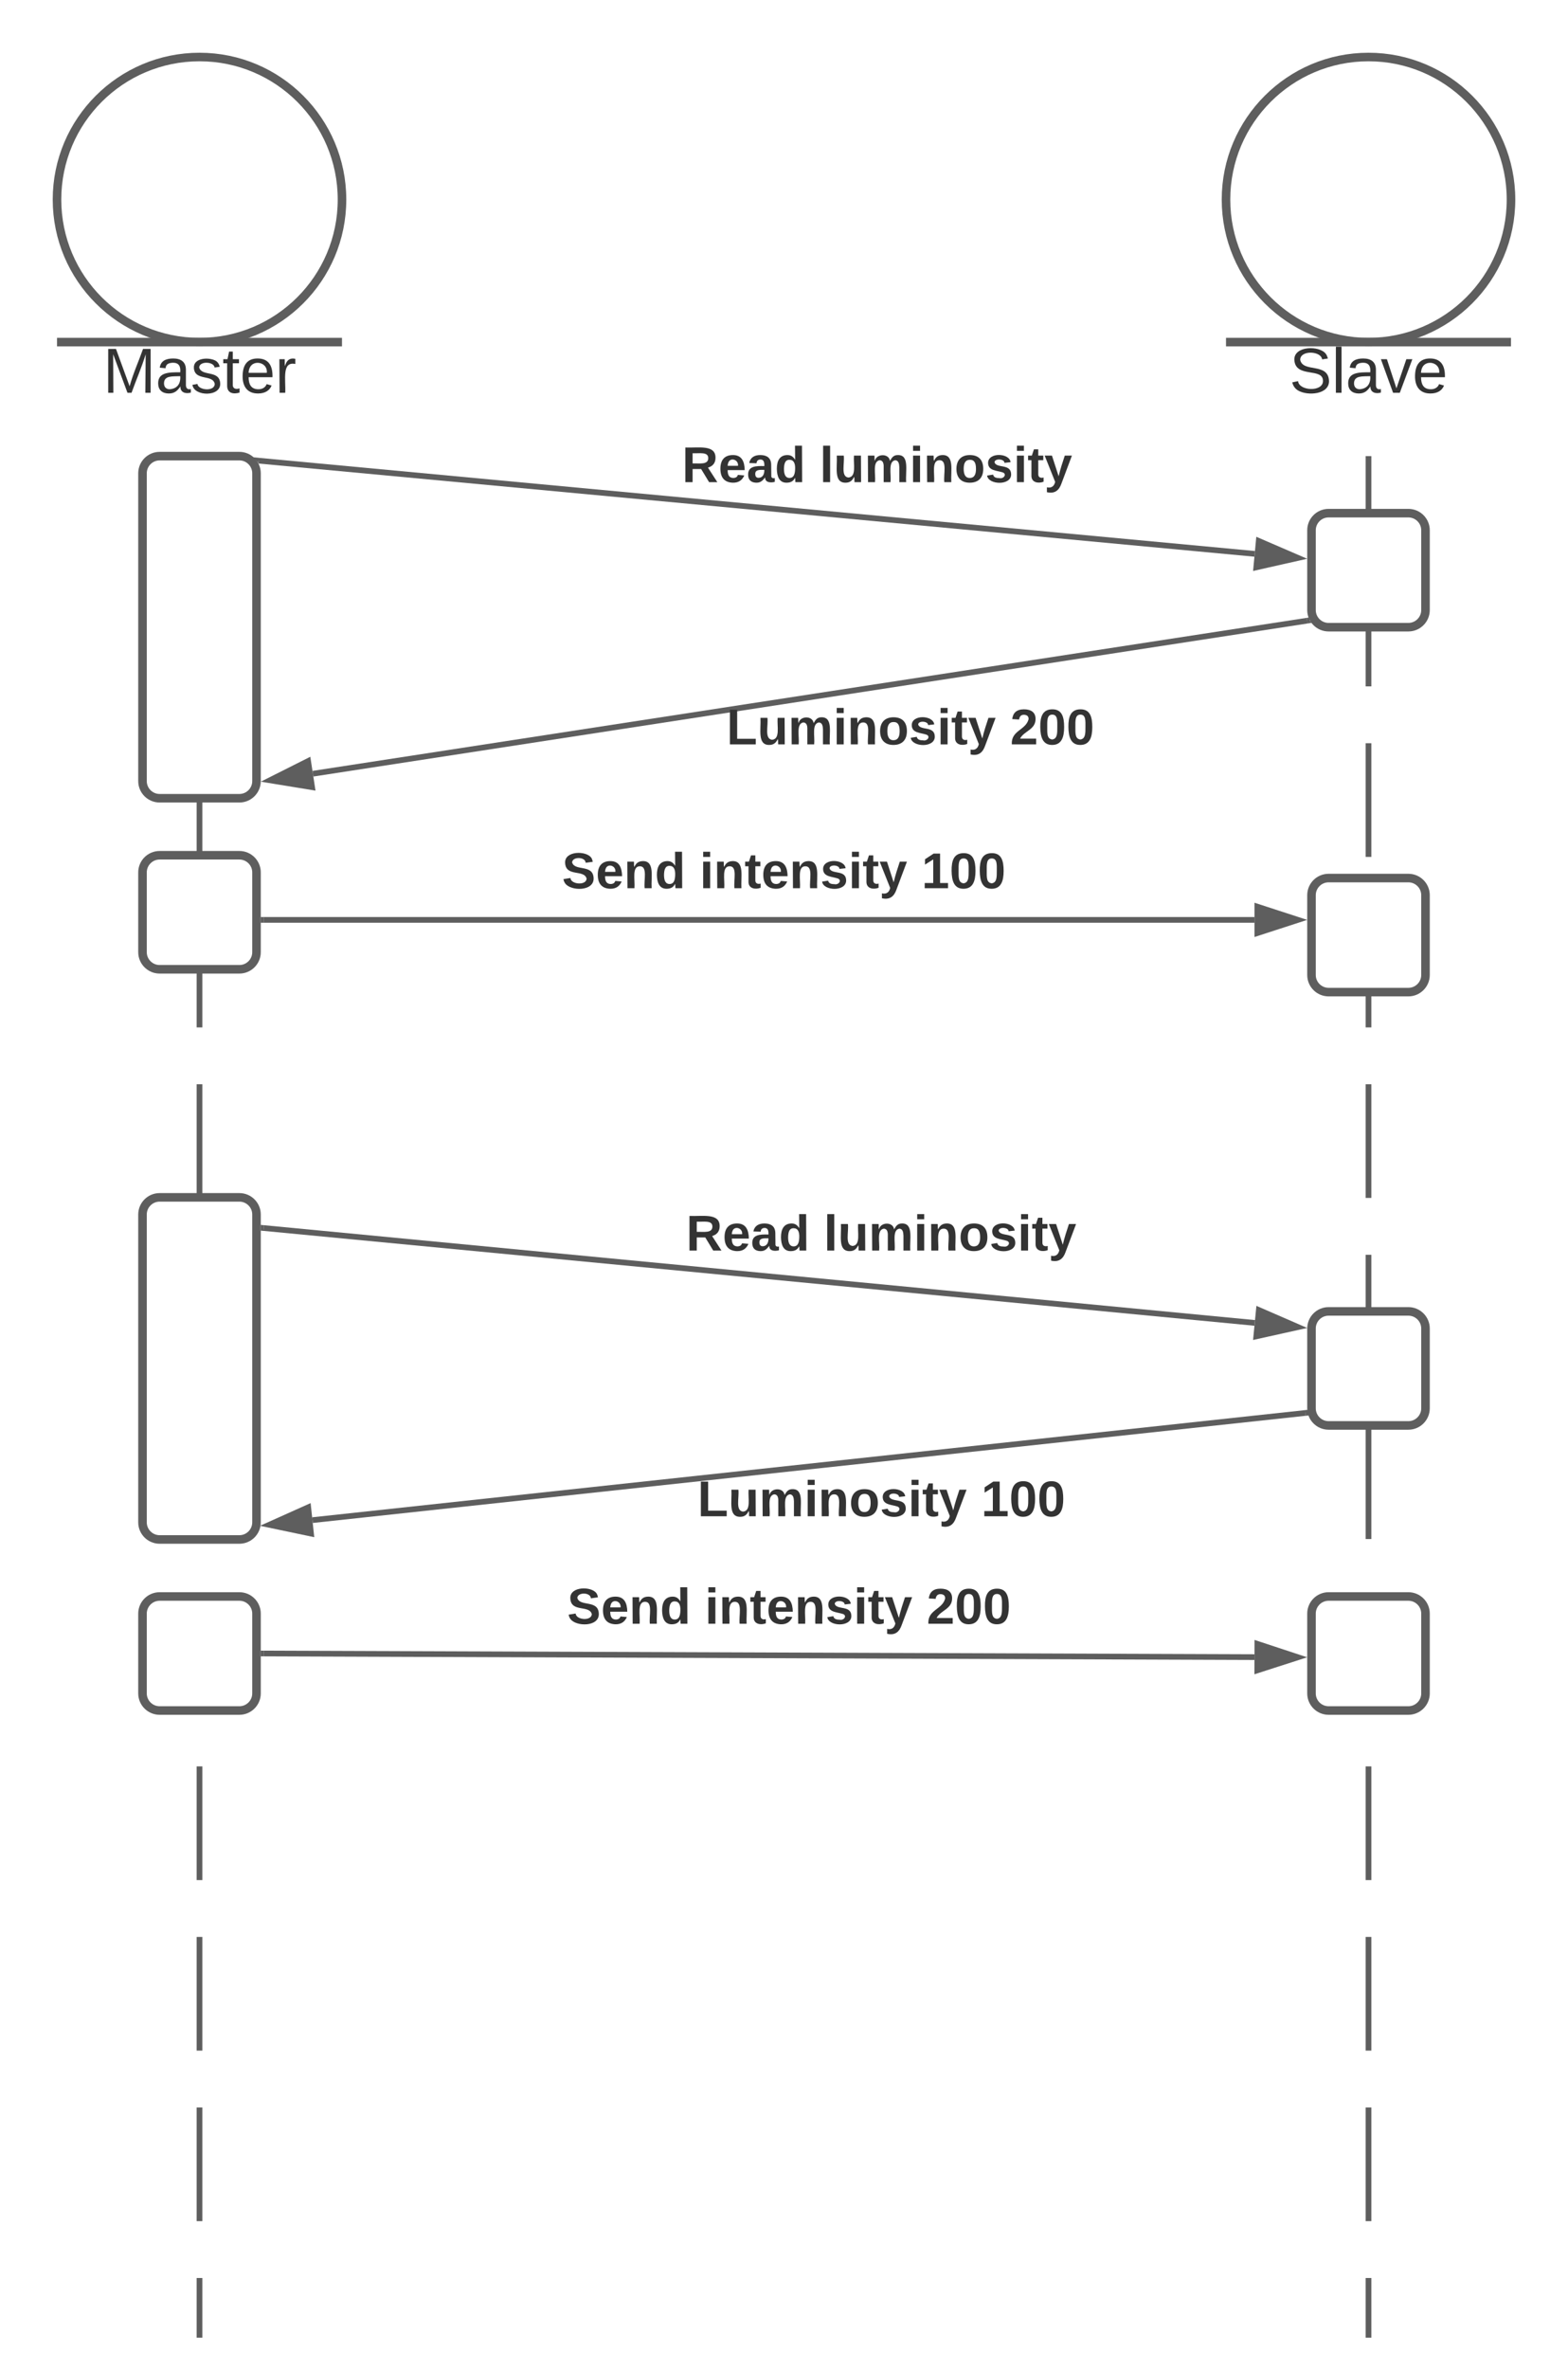 <svg xmlns="http://www.w3.org/2000/svg" xmlns:xlink="http://www.w3.org/1999/xlink" xmlns:lucid="lucid" width="550.17" height="831"><g transform="translate(-300 -200)" lucid:page-tab-id="4oIIeEK9CALz"><path d="M0 0h1870.87v1322.83H0z" fill="#fff"/><path d="M370 320c-27.6 0-50-22.4-50-50s22.4-50 50-50 50 22.4 50 50-22.4 50-50 50z" stroke="#5e5e5e" stroke-width="3" fill="#fff"/><path d="M320 320h100" stroke="#5e5e5e" stroke-width="3" fill="none"/><use xlink:href="#a" transform="matrix(1,0,0,1,280,320) translate(56.111 17.778)"/><path d="M370 361v19.94m0 19.94v39.88m0 19.94v39.88m0 19.94v39.87m0 19.93v39.88m0 19.95v39.88m0 19.94v39.88m0 19.94v39.87m0 19.94v39.88m0 19.94v39.88m0 19.94v39.88m0 19.94V1019M370 361.03V360M370 1018.97v1.03" stroke="#5e5e5e" stroke-width="2" fill="none"/><path d="M780.17 320c-27.62 0-50-22.4-50-50s22.38-50 50-50c27.6 0 50 22.4 50 50s-22.4 50-50 50z" stroke="#5e5e5e" stroke-width="3" fill="#fff"/><path d="M730.17 320h100" stroke="#5e5e5e" stroke-width="3" fill="none"/><use xlink:href="#b" transform="matrix(1,0,0,1,690.168,320) translate(62.253 17.778)"/><path d="M780.17 361v19.94m0 19.94v39.88m0 19.94v39.88m0 19.94v39.87m0 19.93v39.88m0 19.95v39.88m0 19.94v39.88m0 19.94v39.87m0 19.94v39.88m0 19.94v39.88m0 19.94v39.88m0 19.94V1019M780.17 361.03V360M780.17 1018.97v1.03" stroke="#5e5e5e" stroke-width="2" fill="none"/><path d="M350 366c0-3.3 2.7-6 6-6h28c3.3 0 6 2.7 6 6v108c0 3.3-2.7 6-6 6h-28c-3.3 0-6-2.7-6-6z" stroke="#5e5e5e" stroke-width="3" fill="#fff"/><path d="M390.83 361.6l349.42 32.68" stroke="#5e5e5e" stroke-width="2" fill="none"/><path d="M390.95 360.6l-.2 2-.12-.02-.1-.4-1.8-1.8" fill="#5e5e5e"/><path d="M755.45 395.7L740.8 399l.87-9.25z" stroke="#5e5e5e" stroke-width="2" fill="#5e5e5e"/><use xlink:href="#c" transform="matrix(1,0,0,1,539.294,354.902) translate(0 14.222)"/><use xlink:href="#d" transform="matrix(1,0,0,1,539.294,354.902) translate(48.296 14.222)"/><path d="M760.17 386c0-3.3 2.68-6 6-6h28c3.3 0 6 2.7 6 6v28c0 3.3-2.7 6-6 6h-28c-3.32 0-6-2.7-6-6z" stroke="#5e5e5e" stroke-width="3" fill="#fff"/><path d="M758.6 417.72L409.8 471.4" stroke="#5e5e5e" stroke-width="2" fill="none"/><path d="M759.64 417.8l.66.66-1.58.25-.3-1.97.9-.14" fill="#5e5e5e"/><path d="M394.7 473.7l13.4-6.74 1.4 9.16z" stroke="#5e5e5e" stroke-width="2" fill="#5e5e5e"/><use xlink:href="#e" transform="matrix(1,0,0,1,554.929,446.885) translate(0 14.222)"/><use xlink:href="#f" transform="matrix(1,0,0,1,554.929,446.885) translate(99.506 14.222)"/><path d="M350 506c0-3.3 2.7-6 6-6h28c3.3 0 6 2.7 6 6v28c0 3.3-2.7 6-6 6h-28c-3.3 0-6-2.7-6-6z" stroke="#5e5e5e" stroke-width="3" fill="#fff"/><path d="M392.5 522.67h347.67" stroke="#5e5e5e" stroke-width="2" fill="none"/><path d="M392.53 523.67h-1.03v-2h1.03" fill="#5e5e5e"/><path d="M755.43 522.67l-14.26 4.63v-9.27z" stroke="#5e5e5e" stroke-width="2" fill="#5e5e5e"/><use xlink:href="#g" transform="matrix(1,0,0,1,497.208,497.333) translate(0 14.222)"/><use xlink:href="#h" transform="matrix(1,0,0,1,497.208,497.333) translate(48.296 14.222)"/><use xlink:href="#i" transform="matrix(1,0,0,1,497.208,497.333) translate(126.123 14.222)"/><path d="M760.17 514c0-3.3 2.68-6 6-6h28c3.3 0 6 2.7 6 6v28c0 3.3-2.7 6-6 6h-28c-3.32 0-6-2.7-6-6zM350 626c0-3.3 2.7-6 6-6h28c3.3 0 6 2.7 6 6v108c0 3.3-2.7 6-6 6h-28c-3.3 0-6-2.7-6-6zM760.17 666c0-3.3 2.68-6 6-6h28c3.3 0 6 2.7 6 6v28c0 3.3-2.7 6-6 6h-28c-3.32 0-6-2.7-6-6z" stroke="#5e5e5e" stroke-width="3" fill="#fff"/><path d="M392.5 630.76l347.75 33.28" stroke="#5e5e5e" stroke-width="2" fill="none"/><path d="M392.62 629.77l-.2 2-.92-.1v-2" fill="#5e5e5e"/><path d="M755.45 665.5l-14.65 3.25.9-9.23z" stroke="#5e5e5e" stroke-width="2" fill="#5e5e5e"/><use xlink:href="#c" transform="matrix(1,0,0,1,540.748,624.444) translate(0 14.222)"/><use xlink:href="#d" transform="matrix(1,0,0,1,540.748,624.444) translate(48.296 14.222)"/><path d="M758.03 695.62l-348.4 37.6" stroke="#5e5e5e" stroke-width="2" fill="none"/><path d="M759.3 696.5l-1.2.12-.2-2 .86-.08" fill="#5e5e5e"/><path d="M394.44 734.86l13.7-6.14.98 9.22z" stroke="#5e5e5e" stroke-width="2" fill="#5e5e5e"/><use xlink:href="#e" transform="matrix(1,0,0,1,544.74,717.635) translate(0 14.222)"/><use xlink:href="#j" transform="matrix(1,0,0,1,544.74,717.635) translate(99.506 14.222)"/><path d="M350 766c0-3.3 2.7-6 6-6h28c3.3 0 6 2.7 6 6v28c0 3.3-2.7 6-6 6h-28c-3.3 0-6-2.7-6-6zM760.17 766c0-3.3 2.68-6 6-6h28c3.3 0 6 2.7 6 6v28c0 3.3-2.7 6-6 6h-28c-3.32 0-6-2.7-6-6z" stroke="#5e5e5e" stroke-width="3" fill="#fff"/><path d="M392.5 780l347.67 1.27" stroke="#5e5e5e" stroke-width="2" fill="none"/><path d="M392.53 779v2h-1.03v-2" fill="#5e5e5e"/><path d="M755.43 781.32l-14.28 4.6.03-9.3z" stroke="#5e5e5e" stroke-width="2" fill="#5e5e5e"/><g><use xlink:href="#g" transform="matrix(1,0,0,1,499.033,755.337) translate(0 14.222)"/><use xlink:href="#h" transform="matrix(1,0,0,1,499.033,755.337) translate(48.296 14.222)"/><use xlink:href="#k" transform="matrix(1,0,0,1,499.033,755.337) translate(126.123 14.222)"/></g><defs><path fill="#333" d="M240 0l2-218c-23 76-54 145-80 218h-23L58-218 59 0H30v-248h44l77 211c21-75 51-140 76-211h43V0h-30" id="l"/><path fill="#333" d="M141-36C126-15 110 5 73 4 37 3 15-17 15-53c-1-64 63-63 125-63 3-35-9-54-41-54-24 1-41 7-42 31l-33-3c5-37 33-52 76-52 45 0 72 20 72 64v82c-1 20 7 32 28 27v20c-31 9-61-2-59-35zM48-53c0 20 12 33 32 33 41-3 63-29 60-74-43 2-92-5-92 41" id="m"/><path fill="#333" d="M135-143c-3-34-86-38-87 0 15 53 115 12 119 90S17 21 10-45l28-5c4 36 97 45 98 0-10-56-113-15-118-90-4-57 82-63 122-42 12 7 21 19 24 35" id="n"/><path fill="#333" d="M59-47c-2 24 18 29 38 22v24C64 9 27 4 27-40v-127H5v-23h24l9-43h21v43h35v23H59v120" id="o"/><path fill="#333" d="M100-194c63 0 86 42 84 106H49c0 40 14 67 53 68 26 1 43-12 49-29l28 8c-11 28-37 45-77 45C44 4 14-33 15-96c1-61 26-98 85-98zm52 81c6-60-76-77-97-28-3 7-6 17-6 28h103" id="p"/><path fill="#333" d="M114-163C36-179 61-72 57 0H25l-1-190h30c1 12-1 29 2 39 6-27 23-49 58-41v29" id="q"/><g id="a"><use transform="matrix(0.062,0,0,0.062,0,0)" xlink:href="#l"/><use transform="matrix(0.062,0,0,0.062,18.457,0)" xlink:href="#m"/><use transform="matrix(0.062,0,0,0.062,30.802,0)" xlink:href="#n"/><use transform="matrix(0.062,0,0,0.062,41.914,0)" xlink:href="#o"/><use transform="matrix(0.062,0,0,0.062,48.086,0)" xlink:href="#p"/><use transform="matrix(0.062,0,0,0.062,60.432,0)" xlink:href="#q"/></g><path fill="#333" d="M185-189c-5-48-123-54-124 2 14 75 158 14 163 119 3 78-121 87-175 55-17-10-28-26-33-46l33-7c5 56 141 63 141-1 0-78-155-14-162-118-5-82 145-84 179-34 5 7 8 16 11 25" id="r"/><path fill="#333" d="M24 0v-261h32V0H24" id="s"/><path fill="#333" d="M108 0H70L1-190h34L89-25l56-165h34" id="t"/><g id="b"><use transform="matrix(0.062,0,0,0.062,0,0)" xlink:href="#r"/><use transform="matrix(0.062,0,0,0.062,14.815,0)" xlink:href="#s"/><use transform="matrix(0.062,0,0,0.062,19.691,0)" xlink:href="#m"/><use transform="matrix(0.062,0,0,0.062,32.037,0)" xlink:href="#t"/><use transform="matrix(0.062,0,0,0.062,43.148,0)" xlink:href="#p"/></g><path fill="#333" d="M240-174c0 40-23 61-54 70L253 0h-59l-57-94H76V0H24v-248c93 4 217-23 216 74zM76-134c48-2 112 12 112-38 0-48-66-32-112-35v73" id="u"/><path fill="#333" d="M185-48c-13 30-37 53-82 52C43 2 14-33 14-96s30-98 90-98c62 0 83 45 84 108H66c0 31 8 55 39 56 18 0 30-7 34-22zm-45-69c5-46-57-63-70-21-2 6-4 13-4 21h74" id="v"/><path fill="#333" d="M133-34C117-15 103 5 69 4 32 3 11-16 11-54c-1-60 55-63 116-61 1-26-3-47-28-47-18 1-26 9-28 27l-52-2c7-38 36-58 82-57s74 22 75 68l1 82c-1 14 12 18 25 15v27c-30 8-71 5-69-32zm-48 3c29 0 43-24 42-57-32 0-66-3-65 30 0 17 8 27 23 27" id="w"/><path fill="#333" d="M88-194c31-1 46 15 58 34l-1-101h50l1 261h-48c-2-10 0-23-3-31C134-8 116 4 84 4 32 4 16-41 15-95c0-56 19-97 73-99zm17 164c33 0 40-30 41-66 1-37-9-64-41-64s-38 30-39 65c0 43 13 65 39 65" id="x"/><g id="c"><use transform="matrix(0.049,0,0,0.049,0,0)" xlink:href="#u"/><use transform="matrix(0.049,0,0,0.049,12.79,0)" xlink:href="#v"/><use transform="matrix(0.049,0,0,0.049,22.667,0)" xlink:href="#w"/><use transform="matrix(0.049,0,0,0.049,32.543,0)" xlink:href="#x"/></g><path fill="#333" d="M25 0v-261h50V0H25" id="y"/><path fill="#333" d="M85 4C-2 5 27-109 22-190h50c7 57-23 150 33 157 60-5 35-97 40-157h50l1 190h-47c-2-12 1-28-3-38-12 25-28 42-61 42" id="z"/><path fill="#333" d="M220-157c-53 9-28 100-34 157h-49v-107c1-27-5-49-29-50C55-147 81-57 75 0H25l-1-190h47c2 12-1 28 3 38 10-53 101-56 108 0 13-22 24-43 59-42 82 1 51 116 57 194h-49v-107c-1-25-5-48-29-50" id="A"/><path fill="#333" d="M25-224v-37h50v37H25zM25 0v-190h50V0H25" id="B"/><path fill="#333" d="M135-194c87-1 58 113 63 194h-50c-7-57 23-157-34-157-59 0-34 97-39 157H25l-1-190h47c2 12-1 28 3 38 12-26 28-41 61-42" id="C"/><path fill="#333" d="M110-194c64 0 96 36 96 99 0 64-35 99-97 99-61 0-95-36-95-99 0-62 34-99 96-99zm-1 164c35 0 45-28 45-65 0-40-10-65-43-65-34 0-45 26-45 65 0 36 10 65 43 65" id="D"/><path fill="#333" d="M137-138c1-29-70-34-71-4 15 46 118 7 119 86 1 83-164 76-172 9l43-7c4 19 20 25 44 25 33 8 57-30 24-41C81-84 22-81 20-136c-2-80 154-74 161-7" id="E"/><path fill="#333" d="M115-3C79 11 28 4 28-45v-112H4v-33h27l15-45h31v45h36v33H77v99c-1 23 16 31 38 25v30" id="F"/><path fill="#333" d="M123 10C108 53 80 86 19 72V37c35 8 53-11 59-39L3-190h52l48 148c12-52 28-100 44-148h51" id="G"/><g id="d"><use transform="matrix(0.049,0,0,0.049,0,0)" xlink:href="#y"/><use transform="matrix(0.049,0,0,0.049,4.938,0)" xlink:href="#z"/><use transform="matrix(0.049,0,0,0.049,15.753,0)" xlink:href="#A"/><use transform="matrix(0.049,0,0,0.049,31.556,0)" xlink:href="#B"/><use transform="matrix(0.049,0,0,0.049,36.494,0)" xlink:href="#C"/><use transform="matrix(0.049,0,0,0.049,47.309,0)" xlink:href="#D"/><use transform="matrix(0.049,0,0,0.049,58.123,0)" xlink:href="#E"/><use transform="matrix(0.049,0,0,0.049,68,0)" xlink:href="#B"/><use transform="matrix(0.049,0,0,0.049,72.938,0)" xlink:href="#F"/><use transform="matrix(0.049,0,0,0.049,78.815,0)" xlink:href="#G"/></g><path fill="#333" d="M24 0v-248h52v208h133V0H24" id="H"/><g id="e"><use transform="matrix(0.049,0,0,0.049,0,0)" xlink:href="#H"/><use transform="matrix(0.049,0,0,0.049,10.815,0)" xlink:href="#z"/><use transform="matrix(0.049,0,0,0.049,21.63,0)" xlink:href="#A"/><use transform="matrix(0.049,0,0,0.049,37.432,0)" xlink:href="#B"/><use transform="matrix(0.049,0,0,0.049,42.37,0)" xlink:href="#C"/><use transform="matrix(0.049,0,0,0.049,53.185,0)" xlink:href="#D"/><use transform="matrix(0.049,0,0,0.049,64,0)" xlink:href="#E"/><use transform="matrix(0.049,0,0,0.049,73.877,0)" xlink:href="#B"/><use transform="matrix(0.049,0,0,0.049,78.815,0)" xlink:href="#F"/><use transform="matrix(0.049,0,0,0.049,84.691,0)" xlink:href="#G"/></g><path fill="#333" d="M182-182c0 78-84 86-111 141h115V0H12c-6-101 99-100 120-180 1-22-12-31-33-32-23 0-32 14-35 34l-49-3c5-45 32-70 84-70 51 0 83 22 83 69" id="I"/><path fill="#333" d="M101-251c68 0 84 54 84 127C185-50 166 4 99 4S15-52 14-124c-1-75 17-127 87-127zm-1 216c37-5 36-46 36-89s4-89-36-89c-39 0-36 45-36 89 0 43-3 85 36 89" id="J"/><g id="f"><use transform="matrix(0.049,0,0,0.049,0,0)" xlink:href="#I"/><use transform="matrix(0.049,0,0,0.049,9.877,0)" xlink:href="#J"/><use transform="matrix(0.049,0,0,0.049,19.753,0)" xlink:href="#J"/></g><path fill="#333" d="M169-182c-1-43-94-46-97-3 18 66 151 10 154 114 3 95-165 93-204 36-6-8-10-19-12-30l50-8c3 46 112 56 116 5-17-69-150-10-154-114-4-87 153-88 188-35 5 8 8 18 10 28" id="K"/><g id="g"><use transform="matrix(0.049,0,0,0.049,0,0)" xlink:href="#K"/><use transform="matrix(0.049,0,0,0.049,11.852,0)" xlink:href="#v"/><use transform="matrix(0.049,0,0,0.049,21.728,0)" xlink:href="#C"/><use transform="matrix(0.049,0,0,0.049,32.543,0)" xlink:href="#x"/></g><g id="h"><use transform="matrix(0.049,0,0,0.049,0,0)" xlink:href="#B"/><use transform="matrix(0.049,0,0,0.049,4.938,0)" xlink:href="#C"/><use transform="matrix(0.049,0,0,0.049,15.753,0)" xlink:href="#F"/><use transform="matrix(0.049,0,0,0.049,21.63,0)" xlink:href="#v"/><use transform="matrix(0.049,0,0,0.049,31.506,0)" xlink:href="#C"/><use transform="matrix(0.049,0,0,0.049,42.321,0)" xlink:href="#E"/><use transform="matrix(0.049,0,0,0.049,52.198,0)" xlink:href="#B"/><use transform="matrix(0.049,0,0,0.049,57.136,0)" xlink:href="#F"/><use transform="matrix(0.049,0,0,0.049,63.012,0)" xlink:href="#G"/></g><path fill="#333" d="M23 0v-37h61v-169l-59 37v-38l62-41h46v211h57V0H23" id="L"/><g id="i"><use transform="matrix(0.049,0,0,0.049,0,0)" xlink:href="#L"/><use transform="matrix(0.049,0,0,0.049,9.877,0)" xlink:href="#J"/><use transform="matrix(0.049,0,0,0.049,19.753,0)" xlink:href="#J"/></g><g id="j"><use transform="matrix(0.049,0,0,0.049,0,0)" xlink:href="#L"/><use transform="matrix(0.049,0,0,0.049,9.877,0)" xlink:href="#J"/><use transform="matrix(0.049,0,0,0.049,19.753,0)" xlink:href="#J"/></g><g id="k"><use transform="matrix(0.049,0,0,0.049,0,0)" xlink:href="#I"/><use transform="matrix(0.049,0,0,0.049,9.877,0)" xlink:href="#J"/><use transform="matrix(0.049,0,0,0.049,19.753,0)" xlink:href="#J"/></g></defs></g></svg>